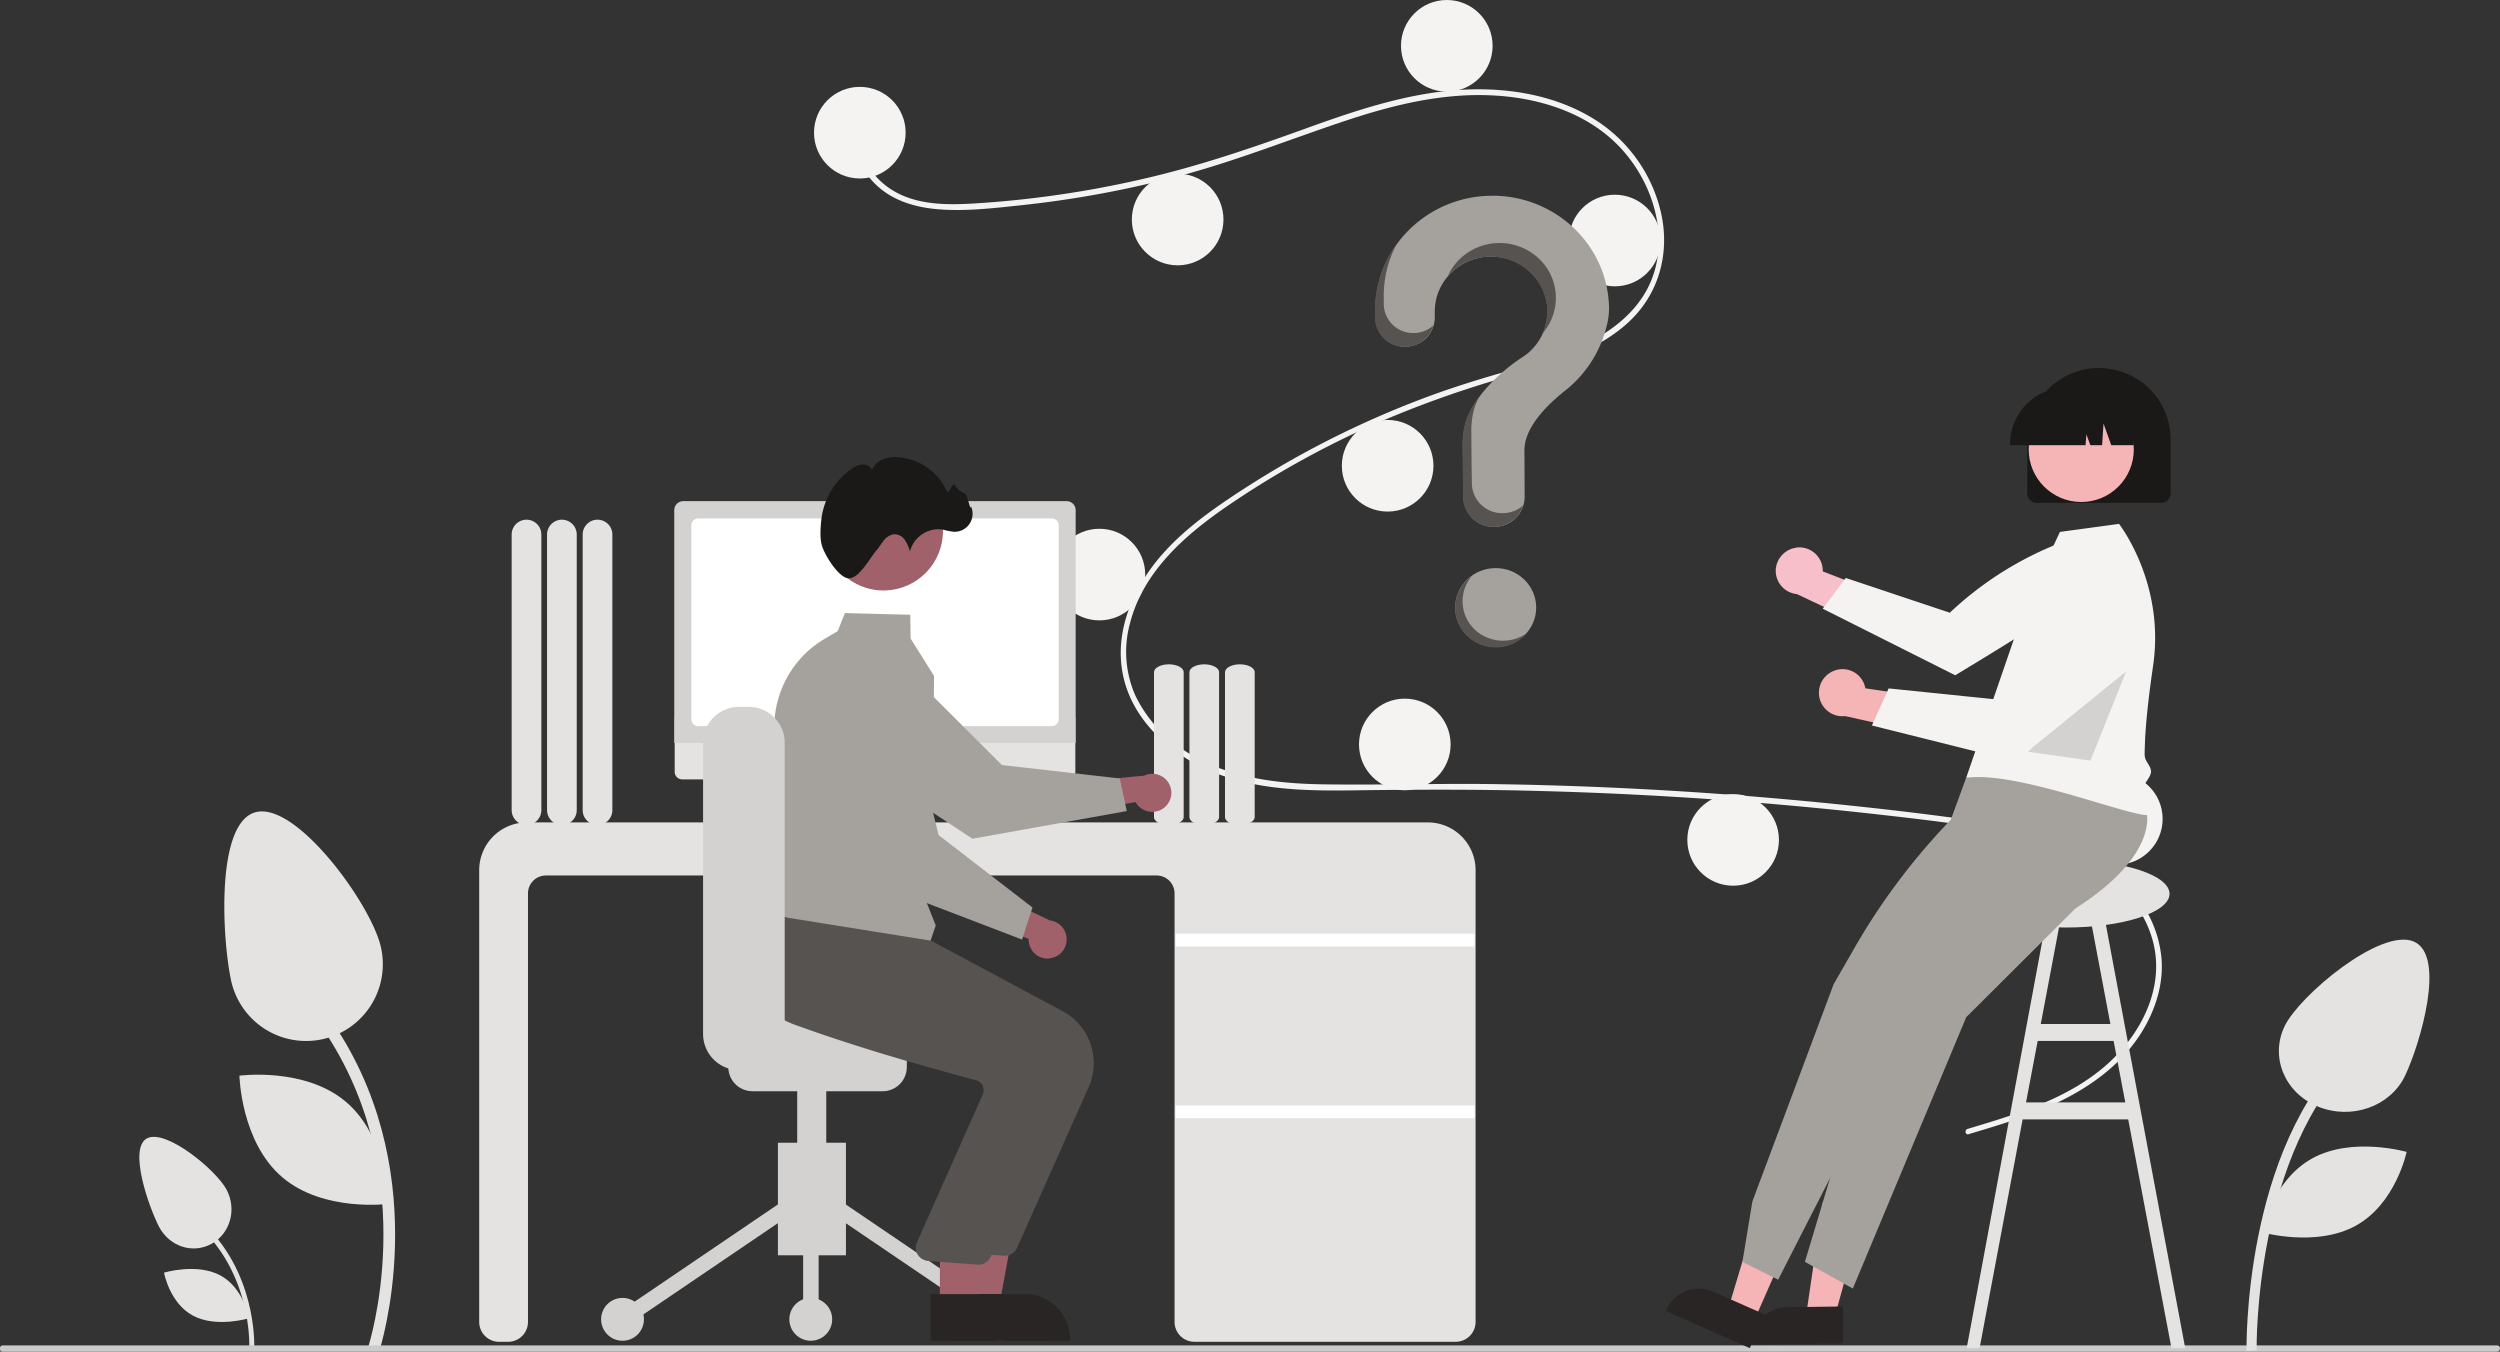 <svg id="Warstwa_1" data-name="Warstwa 1" xmlns="http://www.w3.org/2000/svg" viewBox="0 0 1086.5 587.43"><rect x="0" y="0" width="1086.5" height="587.43" fill="#333333" stroke="none"/><defs><style>.cls-1{fill:#f4f3f2;}.cls-2{fill:#e5e3e2;}.cls-3{fill:#cccbcb;}.cls-4{fill:#fff;}.cls-5{fill:#e6e5e5;}.cls-6{fill:#d4d2d1;}.cls-7{fill:#5481c1;}.cls-8{fill:#cac9c9;}.cls-9{fill:#a0616a;}.cls-10{fill:#282524;}.cls-11{fill:#565350;}.cls-12{fill:#f49d12;}.cls-13{fill:#f6bfc9;}.cls-14{fill:#f5b4b6;}.cls-15{fill:#a5a19d;}.cls-16{fill:#1b1917;}</style></defs><path class="cls-1" d="M855.18,515.14c21.32-6.39,44.05-13.11,61-28.38,15.09-13.6,25.38-34.42,19.08-54.83s-25-34-44.3-40.74c-11-3.81-22.49-6-33.93-7.63-12.45-1.82-25-3.32-37.5-4.73q-76-8.7-152.65-10.62c-25.22-.66-50.44-.58-75.66-.25-22.48.34-46.21.34-67.11-9.29-16.26-7.46-31-21-35.51-38.74-5.23-20.57,4.4-41.48,18.25-56.33,7.3-7.88,15.76-14.43,24.56-20.49,9.54-6.55,19.41-12.69,29.45-18.42a412.63,412.63,0,0,1,62-28.62c10.54-3.81,21.32-7.13,32.11-10.2,9.12-2.57,18.33-5.15,27.13-8.71,17.09-6.81,33.35-18.34,37.66-37.25,4.15-17.92-2.82-37.33-15-50.69C690.67,73.79,669.52,67.07,649.11,66c-22.82-1.24-45.13,4.48-66.62,11.78-22.9,7.72-45.3,16.59-68.69,22.9a453.72,453.72,0,0,1-70.68,13.11c-11.7,1.24-23.73,2.65-35.51,1.65-9.87-.83-19.66-3.73-26.88-10.7-6.22-6-10-14.27-8.63-22.89.25-1.58,2.66-.92,2.41.66-1.58,10.62,5.64,20.32,14.52,25.3,10.2,5.81,22.73,5.81,34.09,5.15a447.9,447.9,0,0,0,73.42-10.62c23.73-5.4,46.63-13.19,69.44-21.41,21.74-7.88,43.89-15.51,67-17.25,20.08-1.5,41.32,1.49,58.82,11.94a65.1,65.1,0,0,1,30.37,42.31c3.56,17.26-1.33,34.68-14.44,46.71-13.52,12.44-32.11,17.84-49.44,22.73a451.27,451.27,0,0,0-64.22,23,399.73,399.73,0,0,0-60.39,33.93c-18.42,12.61-36.67,28.46-42.48,51a46.91,46.91,0,0,0,2.33,31.53,57.6,57.6,0,0,0,18.5,21.9c18.5,13.6,41.89,16.42,64.21,16.67,25.14.33,50.27-.49,75.41-.08q76.79,1.24,153.31,9.37,19.15,2,38.33,4.48c11.45,1.5,23,2.91,34.26,5.56,20.08,4.65,39.57,13.61,52,30.61a50.4,50.4,0,0,1,9.87,25.22c.91,9.55-1.5,19.17-5.81,27.63C924.12,487,906.2,499,887.12,506.84c-10.2,4.23-20.74,7.38-31.36,10.54-1.49.66-2.07-1.75-.58-2.24Z" transform="translate(-0.08 -24.51)"/><circle class="cls-1" cx="373.68" cy="57.66" r="19.91"/><circle class="cls-1" cx="511.81" cy="95.4" r="19.91"/><circle class="cls-1" cx="628.78" cy="19.91" r="19.91"/><circle class="cls-1" cx="701.79" cy="104.53" r="19.91"/><circle class="cls-1" cx="603.07" cy="202.42" r="19.91"/><circle class="cls-1" cx="477.8" cy="249.71" r="19.91"/><circle class="cls-1" cx="610.53" cy="323.54" r="19.91"/><circle class="cls-1" cx="753.22" cy="365.02" r="19.91"/><circle class="cls-1" cx="919.97" cy="355.9" r="19.91"/><path class="cls-2" d="M110.57,609.51c0-.37,1.1-32.91-23.62-54.64l-1.46,1.63c24,21,22.93,52.7,22.92,52.92Z" transform="translate(-0.08 -24.51)"/><path class="cls-2" d="M69.15,557.58c4.49,8.62,14.58,12,22.76,7.55s11.18-14.88,6.69-23.5h0C94.1,533,72,514.83,63.91,519.27S64.73,548.94,69.15,557.58Z" transform="translate(-0.08 -24.51)"/><path class="cls-2" d="M83.92,596.28c10.16,5.45,24.38,1.14,24.38,1.14S106,584.18,95.74,578.75s-24.38-1.14-24.38-1.14S73.76,590.83,83.92,596.28Z" transform="translate(-0.08 -24.51)"/><path class="cls-2" d="M164.92,611.69c.21-.75,23.94-74-18-139.4L142.62,475c40.63,63.34,17.65,134.34,17.45,135.09Z" transform="translate(-0.08 -24.51)"/><path class="cls-2" d="M100.42,450.2a33.35,33.35,0,1,0,65.25-13.82h0c-3.76-18-36-62.79-54-59S96.66,432.21,100.42,450.2Z" transform="translate(-0.08 -24.51)"/><path class="cls-2" d="M122.75,536.13c18,15.38,46.46,11.56,46.46,11.56s-.69-28.78-18.61-44.17S104.13,492,104.13,492,104.76,520.82,122.75,536.13Z" transform="translate(-0.08 -24.51)"/><path class="cls-3" d="M1085.23,611.94H1.44a1.36,1.36,0,1,1,0-2.71H1085.23a1.3,1.3,0,0,1,1.35,1.35A1.37,1.37,0,0,1,1085.23,611.94Z" transform="translate(-0.08 -24.51)"/><path class="cls-2" d="M253.31,376.59V256.82a6.45,6.45,0,0,1,12.9,0V376.59a6.45,6.45,0,0,1-12.9,0Z" transform="translate(-0.08 -24.51)"/><path class="cls-2" d="M237.83,376.59V256.82a6.45,6.45,0,0,1,12.9,0V376.59a6.45,6.45,0,1,1-12.9,0Z" transform="translate(-0.08 -24.51)"/><path class="cls-2" d="M222.45,376.59V256.82a6.45,6.45,0,1,1,12.9,0V376.59a6.45,6.45,0,1,1-12.9,0Z" transform="translate(-0.08 -24.51)"/><path class="cls-2" d="M532.47,379.63v-63c0-1.84,2.86-3.41,6.45-3.41s6.45,1.57,6.45,3.41v63c0,1.84-2.86,3.41-6.45,3.41S532.47,381.56,532.47,379.63Z" transform="translate(-0.08 -24.51)"/><path class="cls-2" d="M517,379.63v-63c0-1.84,2.86-3.41,6.45-3.41s6.45,1.57,6.45,3.41v63c0,1.84-2.85,3.41-6.45,3.41S517,381.56,517,379.63Z" transform="translate(-0.08 -24.51)"/><path class="cls-2" d="M501.61,379.63v-63c0-1.84,2.85-3.41,6.45-3.41s6.45,1.57,6.45,3.41v63c0,1.84-2.86,3.41-6.45,3.41S501.61,381.56,501.61,379.63Z" transform="translate(-0.08 -24.51)"/><path class="cls-2" d="M632.71,607.65H519.2a8.64,8.64,0,0,1-8.66-8.66V412.7A7.78,7.78,0,0,0,502.8,405H237.28a7.78,7.78,0,0,0-7.74,7.73V599a8.64,8.64,0,0,1-8.66,8.66H217a8.64,8.64,0,0,1-8.66-8.66V402.66a20.77,20.77,0,0,1,20.73-20.73H620.64a20.76,20.76,0,0,1,20.73,20.73V599A8.64,8.64,0,0,1,632.71,607.65Z" transform="translate(-0.08 -24.51)"/><rect class="cls-4" x="510.92" y="405.79" width="129.91" height="5.53"/><rect class="cls-4" x="510.92" y="480.42" width="129.91" height="5.53"/><path class="cls-5" d="M403.49,381l-3.78-1.57-2.58-18.7H363l-2.76,18.61L357,381a.86.86,0,0,0-.37,1.11.74.74,0,0,0,.74.46h45.88a.83.83,0,0,0,.83-.83A1,1,0,0,0,403.49,381Z" transform="translate(-0.08 -24.51)"/><path class="cls-2" d="M464.11,363.23H296.61a3.3,3.3,0,0,1-3.31-3.32V336.33H467.43v23.58A3.31,3.31,0,0,1,464.11,363.23Z" transform="translate(-0.08 -24.51)"/><path class="cls-6" d="M467.61,347.38H293.11V246.31a3.93,3.93,0,0,1,4-4H463.56a3.93,3.93,0,0,1,4,4V347.38Z" transform="translate(-0.08 -24.51)"/><path class="cls-4" d="M457.2,340.1H303.52a3.07,3.07,0,0,1-3-3v-84.3a3.08,3.08,0,0,1,3-3H457.2a3.07,3.07,0,0,1,3,3V337A3.08,3.08,0,0,1,457.2,340.1Z" transform="translate(-0.08 -24.51)"/><path class="cls-7" d="M402.66,351.81l-15.11,25.06a5.85,5.85,0,0,1-7.93,2c-.27-.18-.46-.27-.73-.46l-22.48-18.52a16.1,16.1,0,0,1,16.67-27.54L400,343.51a5.81,5.81,0,0,1,3.13,7.56,7.48,7.48,0,0,1-.46.74Z" transform="translate(-0.08 -24.51)"/><rect class="cls-6" x="338.08" y="496.63" width="29.57" height="48.92"/><rect class="cls-6" x="396.42" y="530.99" width="6.73" height="85.68" transform="translate(-299.61 557.93) rotate(-55.84)"/><rect class="cls-6" x="263.26" y="570.42" width="85.68" height="6.73" transform="translate(-269.45 246.35) rotate(-34.16)"/><circle class="cls-8" cx="435.1" cy="573.38" r="9.31"/><circle class="cls-6" cx="352.36" cy="573.38" r="9.31"/><circle class="cls-6" cx="270.55" cy="573.38" r="9.31"/><rect class="cls-6" x="349.05" y="525.29" width="6.73" height="48.09"/><rect class="cls-6" x="346.47" y="453.61" width="12.62" height="64.95"/><path class="cls-6" d="M316.61,488.25v-15.2a10.5,10.5,0,0,1,10.5-10.5h56.57a10.5,10.5,0,0,1,10.5,10.5v15.2a10.5,10.5,0,0,1-10.5,10.51H327.11A10.5,10.5,0,0,1,316.61,488.25Z" transform="translate(-0.08 -24.51)"/><polygon class="cls-9" points="418.61 567.48 434.27 567.48 441.73 526.94 418.61 526.94 418.61 567.48"/><path class="cls-10" d="M414.73,607.19h50.39v-.64a19.58,19.58,0,0,0-19.62-19.62H414.73Z" transform="translate(-0.08 -24.51)"/><path class="cls-11" d="M442.09,566.84l31.14-69.93A25.62,25.62,0,0,0,462,464l-67.62-36.21-30.87-2.58L335,422.65l-.18.37c-.28.46-6.36,11.06-2.21,22.58,3.13,8.75,11.33,15.66,24.23,20.36C387.09,477,422,486.5,435.64,490.09a4.59,4.59,0,0,1,2.86,2.22,4.84,4.84,0,0,1,.27,3.59l-28.93,65a5.77,5.77,0,0,0,3.41,7.37,6.41,6.41,0,0,0,1.48.37l21.65,1.57h.55A5.61,5.61,0,0,0,442.09,566.84Z" transform="translate(-0.08 -24.51)"/><polygon class="cls-9" points="408.47 567.48 424.04 567.48 431.5 526.94 408.47 526.94 408.47 567.48"/><path class="cls-10" d="M404.5,607.19h50.4v-.64a19.58,19.58,0,0,0-19.63-19.62H404.5Z" transform="translate(-0.08 -24.51)"/><path class="cls-11" d="M430.67,570.71l31.14-69.93a25.63,25.63,0,0,0-11.24-32.89l-67.63-36.21-30.86-2.58-22.3-1.93v-.28c-.27.46-6.36,11.06-2.21,22.57,3.13,8.76,4.88,15.67,17.87,20.37,30.22,11.05,65.14,20.54,78.78,24.13a4.57,4.57,0,0,1,2.85,2.22,4.8,4.8,0,0,1,.28,3.59l-28.93,65a5.76,5.76,0,0,0,3.41,7.37,6.46,6.46,0,0,0,1.47.37L425,574.12h.56A5.87,5.87,0,0,0,430.67,570.71Z" transform="translate(-0.08 -24.51)"/><path class="cls-12" d="M404.78,366.64,378.8,380a5.82,5.82,0,0,1-7.84-2.49c-.09-.28-.27-.55-.36-.83L361.2,349a16.13,16.13,0,0,1,7-21.56c-11.52,5.9,12.53-10.87,21.65,7l16.95,23.68a5.78,5.78,0,0,1-1.38,8.11c-.09.09-.37.18-.64.37Z" transform="translate(-0.08 -24.51)"/><path class="cls-2" d="M943.79,610.4l6,.09L913.85,418.68l-6,1.1,9.4,49.75H887l9.4-49.75-6-1.1L854.79,610.49l5.62-.09L879.12,511H925Zm-63.2-106.78,5.07-26.72h33l5.07,26.72Z" transform="translate(-0.08 -24.51)"/><path class="cls-13" d="M780.63,262.51a10.16,10.16,0,0,1,11.51,8.57,10.28,10.28,0,0,1,.1,1.75l33.72,13-15.3,10.87-29.66-14a10.17,10.17,0,0,1-9.13-11.15,10.29,10.29,0,0,1,8.76-9Z" transform="translate(-0.08 -24.51)"/><path class="cls-1" d="M908.6,256.16l5.71,10.32a29.69,29.69,0,0,1-10.13,16.76c-8.76,7.37-54.36,34.74-54.36,34.74l-57.58-28.93,10-13.36,45.23,15.11h0a148,148,0,0,1,59.15-34.18Z" transform="translate(-0.08 -24.51)"/><ellipse class="cls-2" cx="897.92" cy="388.45" rx="44.96" ry="14.65"/><polygon class="cls-14" points="797.04 573.45 785.15 570.14 792.15 522.5 809.75 527.39 797.04 573.45"/><path class="cls-10" d="M801.14,608.37l-39.88.53,0-.46a15.66,15.66,0,0,1,15.34-15.82h0L801,592.3Z" transform="translate(-0.08 -24.51)"/><polygon class="cls-14" points="762.49 573.64 751.16 568.57 764.98 522.5 781.74 529.88 762.49 573.64"/><path class="cls-10" d="M760.54,610.4l-36.48-16.12.18-.46a15.49,15.49,0,0,1,20.46-7.92h0L767,595.75Z" transform="translate(-0.08 -24.51)"/><path class="cls-15" d="M932.92,377.22s6,18.61-30.86,42.1l-47.45,47.26L805.32,584.51l-20.83-11.6h0L821,451.29l26.35-46.06.74-25,6.45-17.6,47-16.68Z" transform="translate(-0.08 -24.51)"/><path class="cls-15" d="M909,378.14s6,18.61-30.87,42.1l-47.45,47.27L772.86,580.67l-15.52-7.76h0l4.31-26.17,1.93-5.25,2.12-5.62L797,452.21l8.84-15.38a283.85,283.85,0,0,1,42-56l8.66-8.94.93-13.82,20.08-11.14Z" transform="translate(-0.08 -24.51)"/><path class="cls-1" d="M880.59,287l14.74-31.32L921,252.19s20.08,25.62,14.83,61.55c-1.94,13.45-3.59,26.9-3.69,38.69,0,3.14,2.68,4.52,2.77,7.37s-5.16,7.28-3.69,9.22a16.65,16.65,0,0,1,3.69,9.21c-1.84,4.33-57.12-19.16-80.34-15.66Z" transform="translate(-0.08 -24.51)"/><path class="cls-14" d="M797.21,316a10.07,10.07,0,0,1,13.08,5.9,9,9,0,0,1,.46,1.75l35.75,5.25-12.53,14-32-7.18A10.22,10.22,0,0,1,797.21,316Z" transform="translate(-0.08 -24.51)"/><path class="cls-1" d="M813.61,339.81l7.28-16.12,47.54,4.88L888,299.64l32.8-18.42,8.2,9.3v.19a30.24,30.24,0,0,1-6.27,18.88c-5,6.54-26,27.09-38.05,38.7a19,19,0,0,1-18,4.79Z" transform="translate(-0.08 -24.51)"/><path class="cls-16" d="M881.13,238.84V215.62a31.16,31.16,0,0,1,62.32,0v23.22a4.18,4.18,0,0,1-4.22,4.22H885.35A4.18,4.18,0,0,1,881.13,238.84Z" transform="translate(-0.08 -24.51)"/><circle class="cls-14" cx="904.51" cy="195.33" r="22.84"/><path class="cls-16" d="M873.68,217.49a24.56,24.56,0,0,1,24.58-24.59h4.59a24.56,24.56,0,0,1,24.58,24.59V218h-9.8l-3.36-9.43-.62,9.43h-5.09l-1.73-4.72-.38,4.72H873.68v-.49Z" transform="translate(-0.08 -24.51)"/><polygon class="cls-6" points="924.01 291.8 908.5 330.58 881.35 326.7 883.88 324.4 924.01 291.8 896.86 311.19 924.01 291.8"/><path class="cls-15" d="M404.51,433.31l-62.69-10.05a11.79,11.79,0,0,1-7.7-15,10,10,0,0,1,.75-1.73l2.85-5.71-1.12-59.72a44.54,44.54,0,0,1,21.48-38.73l6.09-3.6,3.1-7.82,28.43.74.12,10.31L406,318.23v.12l-.62,88.52-2.85,9.19,4.22,10.67Z" transform="translate(-0.08 -24.51)"/><circle class="cls-9" cx="384.03" cy="255.29" r="25.82" transform="translate(102.08 595.74) rotate(-85.93)"/><path class="cls-16" d="M357.09,260.87c-.75-3.23-.37-7.82,0-11.05a31.25,31.25,0,0,1,13.16-21.6,9.22,9.22,0,0,1,4.72-1.86,4.2,4.2,0,0,1,4.09,2.48,8.24,8.24,0,0,1,4.84-4.71,14,14,0,0,1,6.83-.87,25,25,0,0,1,20.86,14.89c.74,1.62,2.61-4.47,3.47-2.85a6.91,6.91,0,0,0,4,3.47c1.74.5,2.36,7.58,3.1,6A7.83,7.83,0,0,1,418,255a8.09,8.09,0,0,1-3.35.62,34.72,34.72,0,0,1-5.09-1,12.82,12.82,0,0,0-14,9.55,17.88,17.88,0,0,0-2.23-5,5.58,5.58,0,0,0-4.59-2.48,6.64,6.64,0,0,0-4.47,2.6c-1.12,1.37-2,2.86-3.11,4.22-3.35,3.85-7.94,13-12.66,12.29C364.29,275.15,358.08,265.34,357.09,260.87Z" transform="translate(-0.08 -24.51)"/><path class="cls-6" d="M305.64,473.88V347.29a15.61,15.61,0,0,1,15.57-15.57h4.33a15.61,15.61,0,0,1,15.57,15.57V474a15.61,15.61,0,0,1-15.57,15.57h-4.33A15.69,15.69,0,0,1,305.64,473.88Z" transform="translate(-0.08 -24.51)"/><path class="cls-9" d="M506.06,375.52a8.27,8.27,0,0,1-11.59-1.19,7.38,7.38,0,0,1-.85-1.23L464.79,378l6.09-13.84,26.46-2.56a8.26,8.26,0,0,1,8.72,13.9Z" transform="translate(-0.08 -24.51)"/><path class="cls-9" d="M456.49,441a8.14,8.14,0,0,1-9.25-7,6.54,6.54,0,0,1-.11-1.45L420,421.8,432.37,413l23.85,11.49a8.29,8.29,0,0,1,7.36,9.16,8.12,8.12,0,0,1-7.09,7.29Z" transform="translate(-0.08 -24.51)"/><path class="cls-15" d="M489.78,377l-67,12-.12,0-62.8-41.41A23.35,23.35,0,0,1,357,315.62h0a23.43,23.43,0,0,1,32.81-3.94,23.16,23.16,0,0,1,2.11,1.8L435.51,357l51.23,5.84Z" transform="translate(-0.08 -24.51)"/><path class="cls-15" d="M444.27,432.85,380.7,408.5l-.08-.15-32.31-68a23.42,23.42,0,0,1,14.05-28.8h0a23.26,23.26,0,0,1,30.08,13.62l.83,2.56L408,387.44l40.79,31.47Z" transform="translate(-0.08 -24.51)"/><path class="cls-2" d="M980.83,611.26c-.05-.63-1.34-86.27,44.13-128.63l-3.15-2.8c-47,43.76-45.42,131.23-45.37,131.86" transform="translate(-0.08 -24.51)"/><path class="cls-2" d="M1049,433.66c-14.42-5.93-49.5,23.42-56,36.77h0c-6.46,13.4-.05,29.06,14.47,35s31.42,0,37.82-13.35S1063.46,439.64,1049,433.66Z" transform="translate(-0.08 -24.51)"/><path class="cls-2" d="M1046,525.13s-23.56-6.79-41,2.8S982.9,560,982.9,560s23.56,6.79,41-2.8S1046,525.13,1046,525.13Z" transform="translate(-0.08 -24.51)"/><ellipse class="cls-15" cx="650.03" cy="264.04" rx="17.6" ry="17.15"/><path class="cls-15" d="M648.24,109.59c-27.5.18-50,22-50.42,48.76v4.25a12.74,12.74,0,0,0,12.89,12.57h0a12.77,12.77,0,0,0,12.93-12.6h0v-2.69c0-13.16,10.94-23.86,24.49-23.86s24.48,10.66,24.48,23.86A23.74,23.74,0,0,1,661.32,180h0s-18.36,11.52-24,27.33h0a33.82,33.82,0,0,0-1.49,10c0,1.38.07,13.53.23,23.41a13.13,13.13,0,0,0,13.31,12.75h0a13.15,13.15,0,0,0,13.31-13v-.08c0-9-.08-19.53-.08-20.32,0-9.69,9.6-19.38,17.52-25.68a51.29,51.29,0,0,0,18.25-28.34,31,31,0,0,0,1-7c0-27.33-22.72-49.51-50.76-49.51A1,1,0,0,1,648.24,109.59Z" transform="translate(-0.08 -24.51)"/><path class="cls-11" d="M614.35,169.24h0a12.73,12.73,0,0,1-12.89-12.56v-4.25a47.68,47.68,0,0,1,5.89-22.34,48.52,48.52,0,0,0-9.72,28.3v4.25a12.74,12.74,0,0,0,12.89,12.57h0A12.86,12.86,0,0,0,623,166,12.94,12.94,0,0,1,614.35,169.24Z" transform="translate(-0.08 -24.51)"/><path class="cls-11" d="M649.12,136.1c13.5.63,24,11.81,23.3,25a23.74,23.74,0,0,1-2,8.35,23.44,23.44,0,0,0-2.76-33.63,24.92,24.92,0,0,0-34.5,2.68,23.47,23.47,0,0,0-3.83,6A24.55,24.55,0,0,1,649.12,136.1Z" transform="translate(-0.08 -24.51)"/><path class="cls-11" d="M653.06,247.53h0a13.13,13.13,0,0,1-13.31-12.75c-.16-9.88-.23-22-.23-23.41a34.15,34.15,0,0,1,1.49-10h0a35.2,35.2,0,0,1,2.1-4.74,40.2,40.2,0,0,0-5.93,10.7h0a34.22,34.22,0,0,0-1.49,10c0,1.38.08,13.53.23,23.41a13.15,13.15,0,0,0,13.31,12.75h0A13.24,13.24,0,0,0,662,244.18,13.29,13.29,0,0,1,653.06,247.53Z" transform="translate(-0.08 -24.51)"/><path class="cls-11" d="M646.25,301.52a17,17,0,0,1-9.1-22.56,18.72,18.72,0,0,1,2.56-4.1,16.9,16.9,0,0,0-3.83,24,17.86,17.86,0,0,0,27.78.82A18.06,18.06,0,0,1,646.25,301.52Z" transform="translate(-0.08 -24.51)"/></svg>